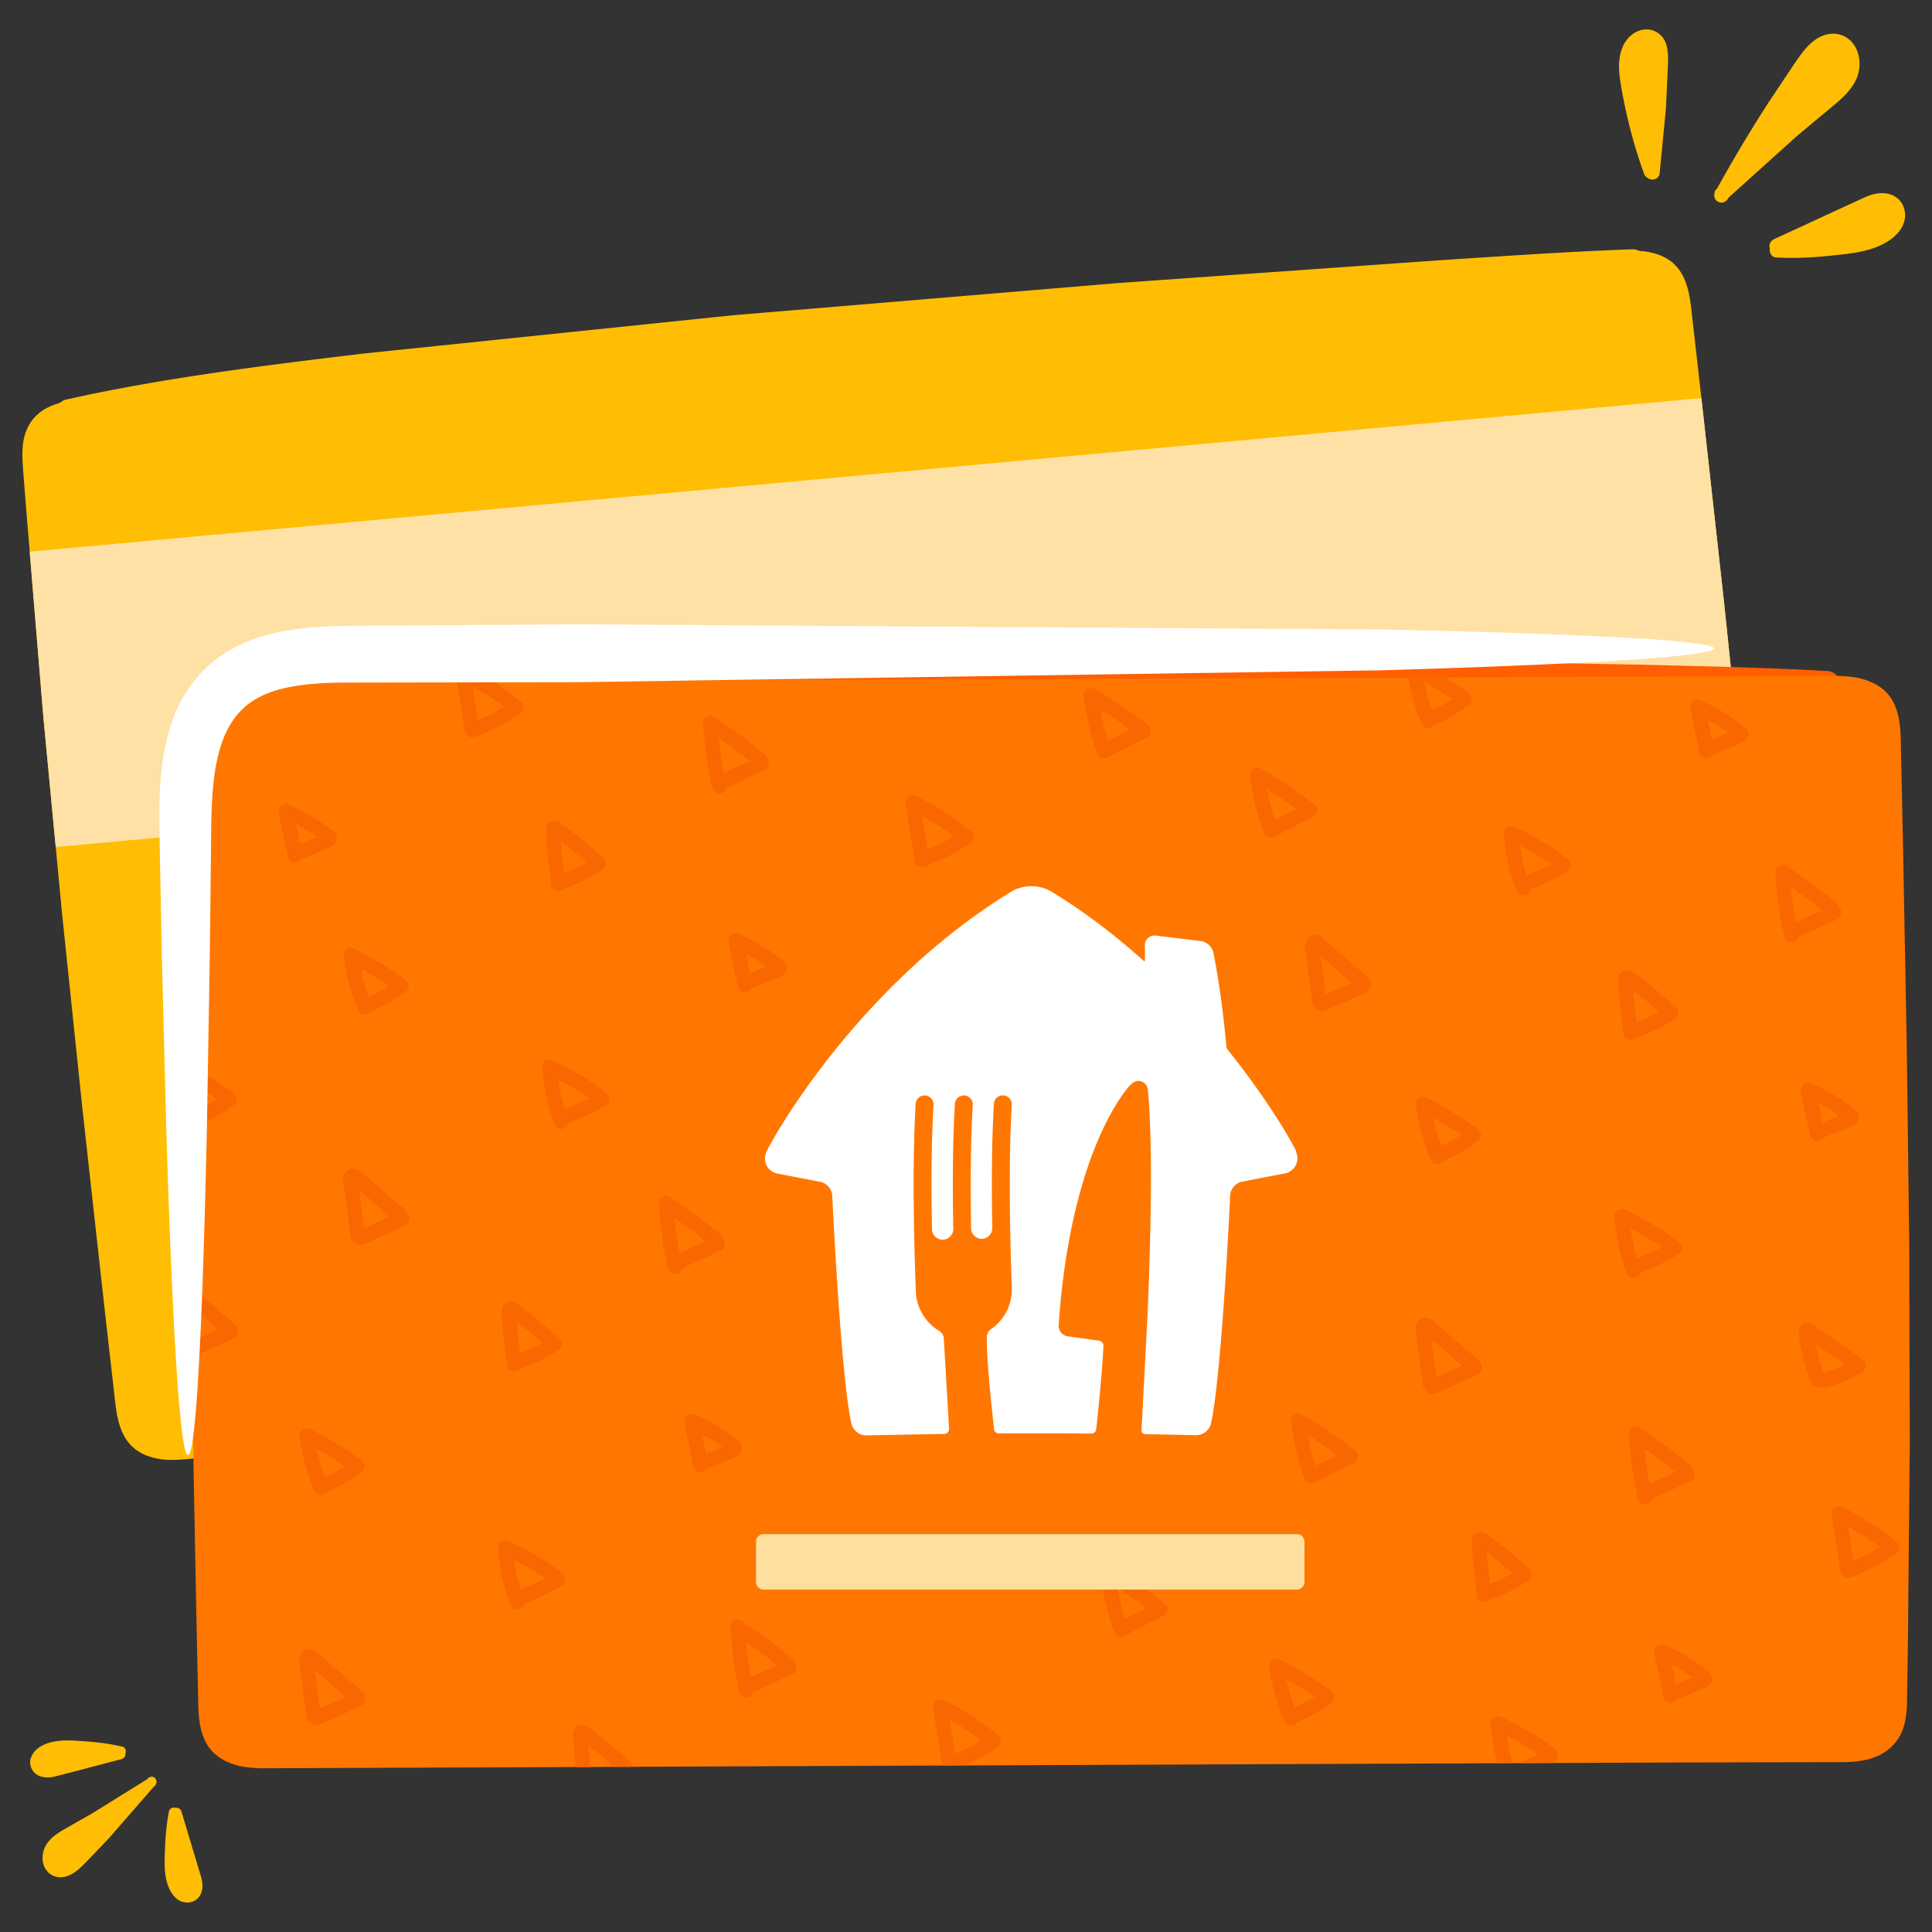 <svg xmlns="http://www.w3.org/2000/svg" xmlns:xlink="http://www.w3.org/1999/xlink" viewBox="0 0 200 200" xmlns:v="https://vecta.io/nano"><rect x="0" y="0" width="200" height="200" fill="#333333" stroke="none"/><defs><clipPath id="A"><path d="M184.65 129.18l-.49-6.4c0-.02 0-.03-.01-.05l-1.64-19.89-1.94-20.38-2.1-20.13-2.23-20.12-1.15-10.15c-.17-1.48-.41-3-1.33-4.22-.83-1.11-2.17-1.65-3.51-1.82-.73-.09-1.46-.07-2.19-.01l-9.37.9-4.4.42-11.92 1.14-17.44 1.67-21.16 2.03-22.88 2.19-22.61 2.16-20.49 1.96-16.51 1.58-10.52 1.01c-2.96.28-6.83.3-8.07 3.6-.58 1.54-.34 3.25-.23 4.85l.38 4.79c0 .02 0 .04.01.07l1.64 19.87 1.94 20.38 2.1 20.13 2.23 20.12 1.15 10.15c.17 1.48.41 3 1.33 4.22.83 1.11 2.17 1.65 3.51 1.82.73.09 1.46.07 2.19.01l32.05-3.07 26.23-2.52 24.13-2.32 25.76-2.47 31.12-2.98 4.45-.43 9.29-.87 5.65-.53c1.56-.15 3.17-.25 4.57-1.05.87-.49 1.56-1.18 1.99-2.08.53-1.11.55-2.37.49-3.57z" fill="none" stroke-width="0"/></clipPath><clipPath id="B"><path d="M197.41 176.28l.1-6.55v-.05l.19-20.35-.06-20.88-.26-20.63-.39-20.64-.22-10.41c-.03-1.52-.14-3.08-.96-4.41-.74-1.2-2.05-1.87-3.39-2.17-.73-.16-1.47-.2-2.22-.22l-9.6.04-4.51.02-12.21.05-17.87.07-21.67.08-23.44.09-23.16.09-20.99.08-16.91.06-10.78.04c-3.04.01-6.96-.33-8.53 2.9-.74 1.51-.65 3.27-.68 4.9l-.07 4.9v.07l-.19 20.33.06 20.88.26 20.63.39 20.64.22 10.41c.03 1.52.14 3.08.96 4.41.74 1.2 2.05 1.87 3.39 2.17.73.16 1.47.2 2.22.22l32.83-.13 26.87-.11 24.72-.1 26.39-.11 31.88-.13 4.56-.02 9.51-.02 5.78-.01c1.6 0 3.24.04 4.74-.64.93-.42 1.69-1.05 2.22-1.93.65-1.07.78-2.36.83-3.58z" fill="none" stroke-width="0"/></clipPath><path id="C" d="M115.02 77.48c-.7-1.84-1.05-3.78-1.38-5.71l-1.13.87c1.85 1.05 3.64 2.23 5.31 3.56l.16-1.2-4.09 2.09c-.37.19-.48.71-.27 1.05.22.37.68.46 1.05.27l4.09-2.09c.4-.21.53-.9.16-1.2-1.78-1.4-3.65-2.68-5.62-3.8-.62-.35-1.24.23-1.13.87.34 1.93.69 3.87 1.38 5.71.15.39.52.65.94.54.37-.1.68-.55.54-.94h0z"/><path id="D" d="M96.16 88.74l-.89-5.67-1.15.66c1.9.94 3.71 2.09 5.36 3.43l.16-1.2c-1.25.86-2.6 1.6-4.01 2.16-.38.15-.65.51-.54.94.1.37.56.69.94.54 1.54-.61 3.01-1.37 4.38-2.31.37-.25.57-.87.16-1.2a29.73 29.73 0 0 0-5.67-3.67c-.46-.23-1.22.04-1.15.66l.94 6.08c.08.41.56.64.94.54.42-.12.62-.54.54-.94h0z"/><path id="E" d="M77.86 101.73l-.95-4.54-.94.94c-.06-.02-.05-.02.04.02a1.01 1.01 0 0 1 .15.07l.29.13.58.28 1.13.63 1.08.71.26.19c.02.02.24.18.17.13l.25.2c.04.03.08.07.13.1.06.06.06.05-.02-.03l-.1-.39v.05l.1-.39c.18-.16.22-.21.12-.15a.3.3 0 0 0-.08.04l-.2.09-.4.18-.8.35c.07-.03-.05.02-.06.02l-.24.1-.36.15-.85.33c-.37.14-.67.52-.54.94.12.37.54.69.94.54l2.51-1.03c.41-.18.97-.34 1.23-.73.23-.34.15-.78-.11-1.07-.12-.14-.28-.25-.42-.36-1.35-1.06-2.82-1.91-4.4-2.58-.24-.1-.57.02-.75.2-.21.21-.24.47-.2.75l.95 4.54c.1.39.56.66.94.54s.64-.53.54-.94h0z"/><path id="F" d="M75.17 81.19c-.47-2.09-.76-4.2-.88-6.34l-1.15.66 2.72 1.91 1.21.94.67.54c.13.11.32.22.35.36l.35-.87-4.38 2.03c-.38.16-.46.72-.27 1.05.23.39.67.44 1.05.27l4.38-2.03c.31-.16.42-.55.35-.87-.14-.61-.66-.98-1.12-1.35l-1.51-1.18-3.01-2.13c-.47-.31-1.18.09-1.15.66a41.25 41.25 0 0 0 .93 6.74c.09.4.56.64.94.54.42-.11.63-.54.54-.94h0z"/><path id="G" d="M58.53 91.29l-.33-2.69-.11-1.34-.04-.67a5.09 5.09 0 0 0-.02-.39v-.17c0-.14-.01-.08-.05.16l-.27.27.05-.03-.39.1c-.19-.07-.21-.06-.07.02l.13.09.3.22.51.38 1.06.83 2.13 1.85.16-1.2c-1.14.78-2.38 1.4-3.7 1.81-.39.12-.65.53-.54.94.11.39.55.66.94.54 1.44-.46 2.82-1.11 4.07-1.97.39-.27.54-.85.16-1.2l-2.42-2.09-1.34-1.03c-.45-.34-.99-.87-1.6-.7-.73.2-.67.98-.63 1.56l.12 1.68.42 3.43c.06.41.58.64.94.54.44-.12.6-.53.54-.94h0z"/><path id="H" d="M37.8 127.96l-.4-3.05-.2-1.49-.1-.75-.05-.36c0-.05-.01-.1-.01-.15-.15.21-.17.26-.05.16l-.34.2c-.39-.17-.48-.17-.28-.02l.14.12.29.25.62.54 1.19 1.03 1.19 1.03.57.49c.15.13.49.37.56.47l-.1-.39v.08c.05-.13.08-.26.12-.39l.1-.11-.17.08c-.08.03-.15.07-.23.1l-.51.23-1.09.49-2.12.94c-.38.17-.47.72-.27 1.05.23.39.67.44 1.05.27l3.67-1.64c.31-.14.68-.26.87-.57.23-.38.15-.83-.14-1.15-.44-.48-1-.88-1.49-1.3l-3.05-2.64c-.26-.22-.5-.45-.85-.5-.41-.05-.81.16-1.03.51-.34.56-.08 1.38 0 1.98l.59 4.48c.05.41.31.77.77.77.37 0 .82-.35.77-.77h0z"/><path id="I" d="M11.96 77.89l-.33-2.69-.11-1.34-.04-.67c0-.13-.01-.26-.02-.39v-.17c0-.14-.01-.08-.05.16l-.27.27.05-.03-.39.1c-.19-.07-.21-.06-.07.02l.13.09.3.22.51.38 1.06.83 2.13 1.85.16-1.2c-1.14.78-2.38 1.4-3.7 1.81-.39.12-.65.53-.54.94.11.39.55.66.94.54 1.44-.46 2.82-1.11 4.07-1.97.39-.27.54-.85.16-1.2l-2.42-2.09-1.34-1.03c-.45-.34-.99-.87-1.6-.7-.73.2-.67.98-.63 1.56l.12 1.68.42 3.43c.06.41.58.64.94.54.44-.12.6-.53.54-.94h0z"/><path id="J" d="M192.63 44.77c-.3-.8-.55-1.62-.76-2.45l-.27-1.2-.11-.61-.03-.2-.01-.07c0 .05 0 .04 0-.05 0 .08-.04.15-.11.21l-.93.12 2.71 1.83 2.44 1.78.16-1.2c-1.13.7-2.31 1.18-3.62 1.45-.41.08-.64.56-.54.94.12.42.54.62.94.54 1.41-.29 2.76-.84 3.98-1.6.39-.25.54-.87.16-1.2-.83-.73-1.75-1.35-2.66-1.96l-2.8-1.89c-.26-.18-.72-.12-.93.12-.43.49-.35 1.01-.25 1.61l.28 1.41c.22.97.51 1.92.85 2.85.14.39.52.65.94.54.37-.1.68-.55.54-.94h0z"/><path id="K" d="M80.7 195.32l-.95-4.54-.94.94c-.06-.02-.05-.02.04.02.05.02.1.04.15.07l.29.13.58.28 1.13.63 1.08.71.26.19c.02.02.24.18.17.13l.25.2c.04.03.08.07.13.1.06.06.06.05-.02-.03l-.1-.39v.05l.1-.39c.18-.16.22-.21.12-.15a.3.3 0 0 0-.08.04l-.2.09-.4.18-.8.35c.07-.03-.05.02-.06.02l-.24.1-.36.15-.85.33c-.37.14-.67.52-.54.94.12.37.54.69.94.54l2.51-1.03c.41-.18.97-.34 1.23-.73.23-.34.15-.78-.11-1.07-.12-.14-.28-.25-.42-.36-1.35-1.06-2.82-1.91-4.4-2.58-.24-.1-.57.02-.75.2-.21.21-.24.47-.2.75l.95 4.54c.1.39.56.66.94.54s.64-.53.54-.94h0z"/></defs><g fill="#ffbe04"><path d="M178.95 20.45l7.09-6.39 3.71-3.09c1.04-.86 2.12-1.84 2.56-3.16.37-1.14.21-2.53-.61-3.45-.9-1.01-2.27-1.11-3.42-.47-1.14.63-1.89 1.79-2.61 2.83l-2.62 3.93c-1.87 2.9-3.64 5.87-5.31 8.88-.03.02-.05.05-.08.07-.11.1-.16.24-.17.39-.13.35.08.78.41.92.4.18.8-.02 1-.38.02-.03.03-.06.05-.09zm18.25 2.14c.12-.98-.34-1.94-1.25-2.36-.88-.41-1.88-.23-2.74.12l-2.87 1.32-6.67 3.08c-.37.17-.6.56-.45.97 0 .03-.01.04-.01.06-.06.37.21.85.62.87 2.02.12 4.03 0 6.03-.22 1.98-.21 4.09-.42 5.77-1.58.77-.53 1.44-1.31 1.56-2.26zm-24.74-11.42l.16-3.47c.03-.97.15-2.01-.09-2.96-.25-1.01-1.12-1.74-2.19-1.69-1.03.05-1.9.79-2.32 1.71-.44.97-.48 2.03-.36 3.08.12 1.04.33 2.08.54 3.11.5 2.39 1.16 4.73 1.99 7.03.08.23.23.37.41.45.08.07.18.12.29.14.37.09.86-.15.91-.56l.66-6.83zM15.21 184.2l-5.53 3.44-2.86 1.63c-.8.45-1.65.98-2.1 1.82-.39.72-.45 1.68 0 2.39.49.79 1.39 1.02 2.24.73.84-.28 1.49-.98 2.09-1.59l2.23-2.33 4.64-5.33c.02-.01.04-.03.06-.04a.36.36 0 0 0 .16-.24c.13-.22.04-.53-.16-.67-.25-.17-.54-.08-.72.14-.01.02-.03.04-.04.05zM3.2 181.93c-.2.65 0 1.34.56 1.74.54.38 1.23.38 1.86.25l2.09-.54 4.85-1.27c.27-.07.47-.31.42-.6 0-.01.01-.02.02-.03.09-.24-.04-.59-.31-.66-1.34-.32-2.71-.48-4.08-.57-1.35-.1-2.8-.21-4.07.37-.58.26-1.12.71-1.32 1.33zm15.75 14.96c.65.18 1.34-.04 1.72-.62.36-.55.34-1.25.18-1.86l-.62-2.06-1.44-4.8c-.08-.27-.32-.46-.61-.4-.01 0-.02-.01-.03-.01-.24-.08-.59.06-.65.34-.27 1.35-.38 2.72-.43 4.1-.05 1.36-.11 2.8.51 4.05.28.57.75 1.1 1.38 1.27zM7.6 44c8.66-2 17.57-3.12 26.26-4.21 12.4-1.55 24.83-2.82 37.27-3.99l40.26-3.44 34.77-2.51 21.5-1.27 1.3-.05c1.75-.06 1.76-2.79 0-2.72-6.44.22-12.88.68-19.32 1.09l-33.77 2.39-40.06 3.35-38.19 3.96c-9.49 1.14-19.04 2.31-28.41 4.25l-2.35.51c-1.71.4-.98 3.02.72 2.63h0z"/><path d="M184.65 129.18l-.49-6.4c0-.02 0-.03-.01-.05l-1.64-19.89-1.94-20.38-2.1-20.13-2.23-20.12-1.15-10.15c-.17-1.48-.41-3-1.33-4.22-.83-1.11-2.17-1.65-3.51-1.82-.73-.09-1.46-.07-2.19-.01l-9.37.9-4.4.42-11.92 1.14-17.44 1.67-21.16 2.03-22.88 2.19-22.61 2.16-20.49 1.96-16.51 1.58-10.52 1.01c-2.96.28-6.83.3-8.07 3.6-.58 1.54-.34 3.25-.23 4.85l.38 4.79c0 .02 0 .04.01.07l1.64 19.87 1.94 20.38 2.1 20.13 2.23 20.12 1.15 10.15c.17 1.48.41 3 1.33 4.22.83 1.11 2.17 1.65 3.51 1.82.73.09 1.46.07 2.19.01l32.05-3.07 26.23-2.52 24.13-2.32 25.76-2.47 31.12-2.98 4.45-.43 9.29-.87 5.65-.53c1.56-.15 3.17-.25 4.57-1.05.87-.49 1.56-1.18 1.99-2.08.53-1.11.55-2.37.49-3.57z"/></g><g clip-path="url(#A)"><path d="M-.067 57.398l185.23-17.02 2.808 30.561L2.741 87.96z" fill="#ffe1a6"/></g><path d="M25.68 73.21c.07-.01.41-.05.02 0l.29-.04.6-.08 1.36-.16 2.82-.29 6.43-.51c5.13-.34 10.26-.57 15.39-.76 12.61-.45 25.22-.61 37.83-.67l40.52.15 35.14.59 21.76.67 1.32.07c1.75.1 1.75-2.62 0-2.72-6.51-.37-13.04-.49-19.56-.66l-34.13-.62-40.31-.22-38.74.56c-9.6.29-19.24.62-28.79 1.72l-2.68.34c-.73.1-1.13 1.03-.95 1.68.22.79.94 1.05 1.68.95h0z" fill="#ff5f00"/><path d="M197.41 176.28l.1-6.55v-.05l.19-20.35-.06-20.88-.26-20.63-.39-20.64-.22-10.41c-.03-1.52-.14-3.08-.96-4.41-.74-1.2-2.05-1.87-3.39-2.17-.73-.16-1.47-.2-2.22-.22l-9.6.04-4.51.02-12.21.05-17.87.07-21.67.08-23.44.09-23.16.09-20.99.08-16.91.06-10.78.04c-3.04.01-6.96-.33-8.53 2.9-.74 1.51-.65 3.27-.68 4.9l-.07 4.9v.07l-.19 20.33.06 20.88.26 20.63.39 20.64.22 10.41c.03 1.52.14 3.08.96 4.41.74 1.2 2.05 1.87 3.39 2.17.73.16 1.47.2 2.22.22l32.83-.13 26.87-.11 24.72-.1 26.39-.11 31.88-.13 4.56-.02 9.51-.02 5.78-.01c1.6 0 3.24.04 4.74-.64.93-.42 1.69-1.05 2.22-1.93.65-1.07.78-2.36.83-3.58z" fill="#f70"/><path d="M134.2 119.22h0c-.17-.45-2.58-4.9-7.04-10.46h0c-.11-.13-.19-.3-.21-.47h0c-.52-5.8-1.34-9.65-1.34-9.65-.13-.66-.7-1.15-1.36-1.23h0l-4.63-.56h0-.12a.98.98 0 0 0-.98.98v1.61s-.03.06-.06.06c-.01 0-.03 0-.04-.01h0c-2.78-2.5-5.9-4.93-9.36-7.06h0c-.66-.44-1.44-.69-2.29-.69h0 0c-.85 0-1.63.25-2.29.69h0c-16 9.88-24.8 25.93-25.14 26.82h0a1.54 1.54 0 0 0-.15.68c0 .74.51 1.36 1.2 1.54l4.61.89c.62.17 1.08.7 1.15 1.35.04.81.91 18.99 2 23.7h0c.18.68.8 1.18 1.53 1.18h.03l7.81-.15h0 .02.2 0c.28 0 .51-.23.51-.52v-.01l-.53-9.04a3.03 3.03 0 0 0-.02-.31h0c-.02-.33-.2-.62-.47-.78-1.38-.83-2.33-2.31-2.42-4.01-.24-6.37-.36-13.74-.02-19.5h0c.03-.48.42-.86.91-.87.51 0 .93.4.94.91v.07h0c-.23 3.84-.25 8.38-.16 12.87h0c.01.61.51 1.09 1.12 1.08s1.09-.51 1.08-1.12h0c-.08-4.51-.06-9.08.17-12.94.03-.48.42-.86.91-.87.51 0 .93.4.94.91v.07c-.23 3.82-.25 8.34-.17 12.79h0c.01.6.51 1.08 1.11 1.07s1.08-.51 1.08-1.11h0c-.08-4.49-.06-9.04.17-12.87.03-.48.42-.86.91-.87.51 0 .93.4.94.91v.07c-.33 5.6-.22 12.69 0 18.92v.06.09.06a4.96 4.96 0 0 1-2.16 4.1c-.23.16-.39.42-.41.72 0 0-.11.96.31 5.58l.42 4.05h0c.03.24.23.43.48.43h0 .44 0 0 2.75.18.18 3.45l2.61.02h0c.25 0 .45-.19.49-.43h0c.61-5.55.75-8.66.75-8.66 0-.28-.21-.49-.5-.53l-3.18-.44h0c-.5-.09-.8-.4-.91-.78-.07-.23-.04-.49-.04-.49 1.29-18.49 7.38-24.72 7.38-24.72.18-.18.3-.26.3-.26a.95.95 0 0 1 .57-.19c.41 0 .77.26.91.62 0 0 .05.13.08.44.53 5.81.27 15.7-.06 23.42l-.61 11.69h0c0 .22.17.39.38.39h0l5.24.11h.03a1.57 1.57 0 0 0 1.53-1.18h0c1.09-4.71 1.97-22.89 2-23.7.07-.65.54-1.18 1.15-1.35l4.61-.89a1.59 1.59 0 0 0 1.2-1.54 1.57 1.57 0 0 0-.15-.68z" fill="#fff"/><g clip-path="url(#B)" fill="#f96700"><path d="M58.85 115.91c-.66-1.75-1.08-3.58-1.2-5.45l-1.15.66c1.84.92 3.71 1.85 5.29 3.19l.16-1.2c-1.23.74-2.52 1.36-3.88 1.83-.39.14-.65.52-.54.94.1.38.55.67.94.54a22.77 22.77 0 0 0 4.24-1.99c.39-.24.54-.88.16-1.2-1.68-1.43-3.63-2.45-5.6-3.43-.48-.24-1.19.04-1.15.66.13 2 .54 3.98 1.26 5.85.15.39.52.65.94.54.37-.1.68-.55.54-.94h0zm34.22-46.94c-.3-.8-.55-1.62-.76-2.45l-.27-1.2-.11-.61-.03-.2-.01-.07c0 .05 0 .04 0-.05 0 .08-.04.15-.11.21l-.93.12 2.71 1.83L96 68.33l.16-1.2c-1.13.7-2.31 1.18-3.62 1.45-.41.08-.64.56-.54.94.12.42.54.62.94.54 1.41-.29 2.76-.84 3.98-1.6.39-.25.54-.87.16-1.2-.83-.73-1.75-1.35-2.66-1.96l-2.8-1.89c-.26-.18-.72-.12-.93.12-.43.49-.35 1.01-.25 1.61l.28 1.41c.22.97.51 1.92.85 2.85.14.39.52.65.94.54.37-.1.68-.55.54-.94h0z"/><use xlink:href="#C"/><path d="M132.25 85.7c-.7-1.84-1.05-3.78-1.38-5.71l-1.13.87c1.85 1.05 3.64 2.23 5.31 3.56l.16-1.2-4.09 2.09c-.37.19-.48.71-.27 1.05.22.37.68.46 1.05.27l4.09-2.09c.4-.21.53-.9.16-1.2-1.78-1.4-3.65-2.68-5.62-3.8-.62-.35-1.24.23-1.13.87.34 1.93.69 3.87 1.38 5.71.15.39.52.65.94.54.37-.1.68-.55.54-.94h0z"/><use xlink:href="#D"/><use xlink:href="#E"/><use xlink:href="#F"/><path d="M38.53 104.07c-.72-1.73-1.21-3.55-1.46-5.41l-1.13.87c1.83.91 3.58 1.97 5.23 3.17l-.16-1.2c-.98.76-2.12 1.4-3.27 1.84-.39.15-.65.51-.54.94.1.37.55.69.94.54 1.43-.55 2.73-1.3 3.94-2.23.43-.33.19-.95-.16-1.2-1.65-1.2-3.4-2.26-5.23-3.17-.28-.14-.6-.14-.85.06s-.32.48-.27.81a22.56 22.56 0 0 0 1.46 5.41c.16.38.51.65.94.54.36-.1.69-.56.54-.94h0zm-17.78 11.72c-.72-1.73-1.21-3.55-1.46-5.41l-1.13.87c1.83.91 3.58 1.97 5.23 3.17l-.16-1.2c-.98.76-2.12 1.4-3.27 1.84-.39.15-.65.51-.54.94.1.37.55.69.94.54 1.43-.55 2.73-1.3 3.94-2.23.43-.33.19-.95-.16-1.2-1.65-1.2-3.4-2.26-5.23-3.17-.28-.14-.6-.14-.85.06s-.32.48-.27.81a22.56 22.56 0 0 0 1.46 5.41c.16.38.51.65.94.54.36-.1.69-.56.54-.94h0z"/><use xlink:href="#G"/><use xlink:href="#H"/><path d="M20.02 139.66l-.4-3.05-.2-1.49-.1-.75-.05-.36c0-.05-.01-.1-.01-.15-.15.21-.17.26-.05.16l-.34.2c-.39-.17-.48-.17-.28-.02l.14.12.29.25.62.54 1.19 1.03 1.19 1.03.57.49c.15.13.49.37.56.47l-.1-.39v.08c.05-.13.08-.26.12-.39l.1-.11-.17.08c-.08.03-.15.07-.23.1l-.51.23-1.09.49-2.12.94c-.38.17-.47.72-.27 1.05.23.39.67.44 1.05.27l3.67-1.64c.31-.14.68-.26.87-.57.23-.38.15-.83-.14-1.15-.44-.48-1-.88-1.49-1.3l-3.05-2.64c-.26-.22-.5-.45-.85-.5-.41-.05-.81.16-1.03.51-.34.56-.08 1.38 0 1.98l.59 4.48c.05.41.31.77.77.77.37 0 .82-.35.77-.77h0zm-7.73-37.15c-.66-1.75-1.08-3.58-1.2-5.45l-1.15.66c1.84.92 3.71 1.85 5.29 3.19l.16-1.2c-1.23.74-2.52 1.36-3.88 1.83-.39.14-.65.52-.54.94.1.38.55.67.94.54a22.77 22.77 0 0 0 4.24-1.99c.39-.24.54-.88.16-1.2-1.68-1.43-3.63-2.45-5.6-3.43-.48-.24-1.19.04-1.15.66.13 2 .54 3.98 1.26 5.85.15.39.52.65.94.54.37-.1.68-.55.54-.94h0zm34.22-46.94c-.3-.8-.55-1.62-.76-2.45l-.27-1.2-.11-.61-.03-.2-.01-.07c0 .05 0 .04 0-.05 0 .08-.04.15-.11.21l-.93.12L47 53.15l2.44 1.78.16-1.2c-1.13.7-2.31 1.18-3.62 1.45-.41.08-.64.56-.54.94.12.42.54.62.94.54 1.41-.29 2.76-.84 3.98-1.6.39-.25.54-.87.16-1.2-.83-.73-1.75-1.35-2.66-1.96l-2.8-1.89c-.26-.18-.72-.12-.93.12-.43.49-.35 1.01-.25 1.61l.28 1.41c.22.97.51 1.92.85 2.85.14.39.52.65.94.54.37-.1.68-.55.54-.94h0zm21.94 8.51c-.7-1.84-1.05-3.78-1.38-5.71l-1.13.87c1.85 1.05 3.64 2.23 5.31 3.56l.16-1.2-4.09 2.09c-.37.19-.48.71-.27 1.05.22.37.68.46 1.05.27l4.09-2.09c.4-.21.53-.9.16-1.2-1.78-1.4-3.65-2.68-5.62-3.8-.62-.35-1.24.23-1.13.87.34 1.93.69 3.87 1.38 5.71.15.39.52.65.94.54.37-.1.68-.55.54-.94h0zM49.59 75.34l-.89-5.67-1.15.66c1.9.94 3.71 2.09 5.36 3.43l.16-1.2c-1.25.86-2.6 1.6-4.01 2.16-.38.15-.65.51-.54.94.1.37.56.69.94.54 1.54-.61 3.01-1.37 4.38-2.31.37-.25.57-.87.16-1.2a29.73 29.73 0 0 0-5.67-3.67c-.46-.23-1.22.04-1.15.66l.94 6.08c.08.41.56.64.94.54.42-.12.62-.54.54-.94h0zM31.3 88.33l-.95-4.54-.94.94c-.06-.02-.05-.02.04.02a1.01 1.01 0 0 1 .15.07l.29.13.58.28 1.13.63 1.08.71.26.19c.02.02.24.18.17.13l.25.2c.04.03.08.07.13.1.06.06.06.05-.02-.03l-.1-.39v.05l.1-.39c.18-.16.22-.21.12-.15a.3.3 0 0 0-.08.04l-.2.09-.4.18-.8.35c.07-.03-.05.02-.06.02l-.24.1-.36.15-.85.33c-.37.14-.67.52-.54.94.12.37.54.69.94.54l2.51-1.03c.41-.18.97-.34 1.23-.73.23-.34.15-.78-.11-1.07-.12-.14-.28-.25-.42-.36-1.35-1.06-2.82-1.91-4.4-2.58-.24-.1-.57.02-.75.2-.21.21-.24.47-.2.75l.95 4.54c.1.39.56.66.94.54s.64-.53.54-.94h0zm-2.7-20.54c-.47-2.09-.76-4.2-.88-6.34l-1.15.66 2.72 1.91 1.21.94.67.54c.13.11.32.22.35.36l.35-.87-4.38 2.03c-.38.16-.46.72-.27 1.05.23.39.67.44 1.05.27l4.38-2.03c.31-.16.42-.55.35-.87-.14-.61-.66-.98-1.12-1.35l-1.51-1.18-3.01-2.13c-.47-.31-1.18.09-1.15.66a41.25 41.25 0 0 0 .93 6.74c.09.4.56.64.94.54.42-.11.63-.54.54-.94h0z"/><use xlink:href="#I"/><path d="m158.41,91.72c-.66-1.75-1.08-3.58-1.2-5.45l-1.15.66c1.84.92,3.71,1.85,5.29,3.19l.16-1.2c-1.23.74-2.52,1.36-3.88,1.83-.39.14-.65.52-.54.94.1.38.55.67.94.54,1.48-.52,2.9-1.18,4.24-1.99.39-.24.54-.88.16-1.2-1.68-1.43-3.63-2.45-5.6-3.43-.48-.24-1.19.04-1.15.66.13,2,.54,3.98,1.26,5.85.15.39.52.65.94.54.37-.1.68-.55.54-.94h0Z"/><use xlink:href="#J"/><path d="M195.72 64.54l-.89-5.67-1.15.66c1.9.94 3.71 2.09 5.36 3.43l.16-1.2c-1.25.86-2.6 1.6-4.01 2.16-.38.15-.65.51-.54.94.1.37.56.69.94.54 1.54-.61 3.01-1.37 4.38-2.31.37-.25.57-.87.16-1.2a29.73 29.73 0 0 0-5.67-3.67c-.46-.23-1.22.04-1.15.66l.94 6.08c.08.41.56.64.94.54.42-.12.62-.54.54-.94h0zm-18.3 13l-.95-4.54-.94.94c-.06-.02-.05-.02.04.02a1.01 1.01 0 0 1 .15.07l.29.13.58.28 1.13.63 1.08.71.26.19c.02.02.24.18.17.13l.25.2c.04.03.08.07.13.1.06.06.06.05-.02-.03l-.1-.39v.05l.1-.39c.18-.16.22-.21.12-.15a.3.3 0 0 0-.08.04l-.2.09-.4.18-.8.35c.07-.03-.05.02-.06.02l-.24.1-.36.15-.85.33c-.37.14-.67.52-.54.94.12.37.54.69.94.54l2.51-1.03c.41-.18.97-.34 1.23-.73.23-.34.15-.78-.11-1.07-.12-.14-.28-.25-.42-.36-1.35-1.06-2.82-1.91-4.4-2.58-.24-.1-.57.02-.75.2-.21.21-.24.47-.2.75l.95 4.54c.1.39.56.66.94.54s.64-.53.54-.94h0zm-2.69-20.55c-.47-2.09-.76-4.2-.88-6.34l-1.15.66 2.72 1.91 1.21.94.67.54c.13.11.32.22.35.36l.35-.87-4.38 2.03c-.38.16-.46.72-.27 1.05.23.39.67.44 1.05.27l4.38-2.03c.31-.16.42-.55.35-.87-.14-.61-.66-.98-1.12-1.35l-1.51-1.18-3.01-2.13c-.47-.31-1.18.09-1.15.66a41.25 41.25 0 0 0 .93 6.74c.09.4.56.64.94.54.42-.11.63-.54.54-.94h0zm-26.12 17.4c-.72-1.73-1.21-3.55-1.46-5.41l-1.13.87c1.83.91 3.58 1.97 5.23 3.17l-.16-1.2c-.98.76-2.12 1.4-3.27 1.84-.39.15-.65.51-.54.94.1.37.55.69.94.54 1.43-.55 2.73-1.3 3.94-2.23.43-.33.19-.95-.16-1.2-1.65-1.2-3.4-2.26-5.23-3.17-.28-.14-.6-.14-.85.06s-.32.48-.27.81a22.56 22.56 0 0 0 1.46 5.41c.16.38.51.65.94.54.36-.1.69-.56.54-.94h0zm9.48-7.29l-.33-2.69-.11-1.34-.04-.67a5.09 5.09 0 0 0-.02-.39v-.17c0-.14-.01-.08-.05.16l-.27.27.05-.03-.39.1c-.19-.07-.21-.06-.07.02l.13.09.3.22.51.38 1.06.83 2.13 1.85.16-1.2c-1.14.78-2.38 1.4-3.7 1.81-.39.12-.65.53-.54.94.11.39.55.66.94.54 1.44-.46 2.82-1.11 4.07-1.97.39-.27.54-.85.16-1.2l-2.42-2.09-1.34-1.03c-.45-.34-.99-.87-1.6-.7-.73.2-.67.98-.63 1.56l.12 1.68.42 3.43c.06.41.58.64.94.54.44-.12.6-.53.54-.94h0zm-20.73 36.67l-.4-3.05-.2-1.49-.1-.75-.05-.36c0-.05-.01-.1-.01-.15-.15.21-.17.26-.05.16l-.34.2c-.39-.17-.48-.17-.28-.02l.14.12.29.25.62.54 1.19 1.03 1.19 1.03.57.49c.15.13.49.37.56.47l-.1-.39v.08c.05-.13.08-.26.12-.39l.1-.11-.17.08c-.08.03-.15.07-.23.1l-.51.23-1.09.49-2.12.94c-.38.17-.47.72-.27 1.05.23.39.67.44 1.05.27l3.67-1.64c.31-.14.68-.26.87-.57.23-.38.15-.83-.14-1.15-.44-.48-1-.88-1.49-1.3l-3.05-2.64c-.26-.22-.5-.45-.85-.5-.41-.05-.81.16-1.03.51-.34.56-.08 1.38 0 1.98l.59 4.48c.05.41.31.77.77.77.37 0 .82-.35.77-.77h0zm32.5 27.58c-.66-1.75-1.08-3.58-1.2-5.45l-1.15.66c1.84.92 3.71 1.85 5.29 3.19l.16-1.2c-1.23.74-2.52 1.36-3.88 1.83-.39.14-.65.52-.54.94.1.38.55.67.94.54a22.77 22.77 0 0 0 4.24-1.99c.39-.24.54-.88.16-1.2-1.68-1.43-3.63-2.45-5.6-3.43-.48-.24-1.19.04-1.15.66.13 2 .54 3.98 1.26 5.85.15.39.52.65.94.54.37-.1.68-.55.54-.94h0zm19.01-14.18l-.95-4.54-.94.94c-.06-.02-.05-.02.04.02a1.01 1.01 0 0 1 .15.07l.29.13.58.28 1.13.63 1.08.71.26.19c.02.02.24.18.17.13l.25.2c.04.03.08.07.13.1.06.06.06.05-.02-.03l-.1-.39v.05l.1-.39c.18-.16.22-.21.12-.15a.3.3 0 0 0-.08.04l-.2.09-.4.18-.8.35c.07-.03-.05.02-.06.02l-.24.1-.36.15-.85.33c-.37.14-.67.52-.54.94.12.37.54.69.94.54l2.51-1.03c.41-.18.97-.34 1.23-.73.23-.34.15-.78-.11-1.07-.12-.14-.28-.25-.42-.36-1.35-1.06-2.82-1.91-4.4-2.58-.24-.1-.57.02-.75.2-.21.21-.24.47-.2.75l.95 4.54c.1.39.56.66.94.54s.64-.53.54-.94h0zm-2.69-20.54c-.47-2.09-.76-4.2-.88-6.34l-1.15.66 2.72 1.91 1.21.94.67.54c.13.11.32.22.35.36l.35-.87-4.38 2.03c-.38.16-.46.72-.27 1.05.23.39.67.44 1.05.27l4.38-2.03c.31-.16.42-.55.35-.87-.14-.61-.66-.98-1.12-1.35l-1.51-1.18-3.01-2.13c-.47-.31-1.18.09-1.15.66a41.25 41.25 0 0 0 .93 6.74c.09.4.56.64.94.54.42-.11.63-.54.54-.94h0zm-36.63 22.88c-.72-1.73-1.21-3.55-1.46-5.41l-1.13.87c1.83.91 3.58 1.97 5.23 3.17l-.16-1.2c-.98.76-2.12 1.4-3.27 1.84-.39.15-.65.51-.54.94.1.37.55.69.94.54 1.43-.55 2.73-1.3 3.94-2.23.43-.33.19-.95-.16-1.2-1.65-1.2-3.4-2.26-5.23-3.17-.28-.14-.6-.14-.85.06s-.32.48-.27.81a22.56 22.56 0 0 0 1.46 5.41c.16.38.51.65.94.54.36-.1.69-.56.54-.94h0zm19.99-12.78l-.33-2.69-.11-1.34-.04-.67a5.09 5.09 0 0 0-.02-.39v-.17c0-.14-.01-.08-.05.16l-.27.27.05-.03-.39.1c-.19-.07-.21-.06-.07.02l.13.09.3.22.51.38 1.06.83 2.13 1.85.16-1.2c-1.14.78-2.38 1.4-3.7 1.81-.39.12-.65.53-.54.94.11.39.55.66.94.54 1.44-.46 2.82-1.11 4.07-1.97.39-.27.54-.85.16-1.2l-2.42-2.09-1.34-1.03c-.45-.34-.99-.87-1.6-.7-.73.2-.67.98-.63 1.56l.12 1.68.42 3.43c.06.41.58.64.94.54.44-.12.6-.53.54-.94h0zm-20.73 36.67l-.4-3.05-.2-1.49-.1-.75-.05-.36c0-.05-.01-.1-.01-.15-.15.21-.17.26-.05.16l-.34.2c-.39-.17-.48-.17-.28-.02l.14.12.29.25.62.54 1.19 1.03 1.19 1.03.57.49c.15.13.49.37.56.47l-.1-.39v.08c.05-.13.08-.26.12-.39l.1-.11-.17.08c-.08.03-.15.07-.23.1l-.51.23-1.09.49-2.12.94c-.38.17-.47.72-.27 1.05.23.39.67.44 1.05.27l3.67-1.64c.31-.14.68-.26.87-.57.23-.38.15-.83-.14-1.15-.44-.48-1-.88-1.49-1.3l-3.05-2.64c-.26-.22-.5-.45-.85-.5-.41-.05-.81.16-1.03.51-.34.56-.08 1.38 0 1.98l.59 4.48c.05.41.31.77.77.77.37 0 .82-.35.77-.77h0zm-32.05 25c-.7-1.84-1.05-3.78-1.38-5.71l-1.13.87c1.85 1.05 3.64 2.23 5.31 3.56l.16-1.2-4.09 2.09c-.37.19-.48.71-.27 1.05.22.37.68.46 1.05.27l4.09-2.09c.4-.21.53-.9.16-1.2-1.78-1.4-3.65-2.68-5.62-3.8-.62-.35-1.24.23-1.13.87.34 1.93.69 3.87 1.38 5.71.15.39.52.65.94.54.37-.1.68-.55.54-.94h0zm19.72-15.83c-.7-1.84-1.05-3.78-1.38-5.71l-1.13.87c1.85 1.05 3.64 2.23 5.31 3.56l.16-1.2-4.09 2.09c-.37.19-.48.71-.27 1.05.22.37.68.46 1.05.27l4.09-2.09c.4-.21.53-.9.16-1.2-1.78-1.4-3.65-2.68-5.62-3.8-.62-.35-1.24.23-1.13.87.34 1.93.69 3.87 1.38 5.71.15.39.52.65.94.54.37-.1.68-.55.54-.94h0zm-37.49 29.76l-.89-5.67-1.15.66c1.9.94 3.71 2.09 5.36 3.43l.16-1.2c-1.25.86-2.6 1.6-4.01 2.16-.38.15-.65.51-.54.94.1.37.56.69.94.54 1.54-.61 3.01-1.37 4.38-2.31.37-.25.57-.87.16-1.2a29.73 29.73 0 0 0-5.67-3.67c-.46-.23-1.22.04-1.15.66l.94 6.08c.08.41.56.64.94.54.42-.12.62-.54.54-.94h0z"/><use xlink:href="#K"/><path d="M78 174.78c-.47-2.09-.76-4.2-.88-6.34l-1.15.66 2.72 1.91 1.21.94.67.54c.13.11.32.22.35.36l.35-.87-4.38 2.03c-.38.16-.46.72-.27 1.05.23.39.67.44 1.05.27l4.38-2.03c.31-.16.42-.55.35-.87-.14-.61-.66-.98-1.12-1.35l-1.51-1.18-3.01-2.13c-.47-.31-1.18.09-1.15.66a41.25 41.25 0 0 0 .93 6.74c.09.4.56.64.94.54.42-.11.63-.54.54-.94h0zm-36.63 22.88c-.72-1.73-1.21-3.55-1.46-5.41l-1.13.87c1.83.91 3.58 1.97 5.23 3.17l-.16-1.2c-.98.76-2.12 1.4-3.27 1.84-.39.15-.65.51-.54.94.1.37.55.69.94.54 1.43-.55 2.73-1.3 3.94-2.23.43-.33.19-.95-.16-1.2-1.65-1.2-3.4-2.26-5.23-3.17-.28-.14-.6-.14-.85.06s-.32.48-.27.81a22.56 22.56 0 0 0 1.46 5.41c.16.38.51.65.94.54.36-.1.69-.56.54-.94h0zm19.99-12.78l-.33-2.69-.11-1.34-.04-.67c0-.13-.01-.26-.02-.39v-.17c0-.14-.01-.08-.05.16l-.27.27.05-.03-.39.1c-.19-.07-.21-.06-.07.02l.13.09.3.22.51.38 1.06.83 2.13 1.85.16-1.2c-1.14.78-2.38 1.4-3.7 1.81-.39.12-.65.53-.54.94.11.39.55.66.94.54 1.44-.46 2.82-1.11 4.07-1.97.39-.27.54-.85.16-1.2l-2.42-2.09-1.34-1.03c-.45-.34-.99-.87-1.6-.7-.73.2-.67.98-.63 1.56l.12 1.68.42 3.43c.06.41.58.64.94.54.44-.12.6-.53.54-.94h0zm95.69-1.03c-.66-1.75-1.08-3.58-1.2-5.45l-1.15.66c1.84.92 3.71 1.85 5.29 3.19l.16-1.2c-1.23.74-2.52 1.36-3.88 1.83-.39.14-.65.52-.54.94.1.38.55.67.94.54a22.77 22.77 0 0 0 4.24-1.99c.39-.24.54-.88.16-1.2-1.68-1.43-3.63-2.45-5.6-3.43-.48-.24-1.19.04-1.15.66.13 2 .54 3.98 1.26 5.85.15.39.52.65.94.54.37-.1.68-.55.54-.94h0zm31.86-41.29c-.3-.8-.55-1.62-.76-2.45l-.27-1.2-.11-.61-.03-.2-.01-.07c0 .05 0 .04 0-.05 0 .08-.04.15-.11.21l-.93.12 2.71 1.83 2.44 1.78.16-1.2c-1.13.7-2.31 1.18-3.62 1.45-.41.08-.64.56-.54.94.12.42.54.62.94.54 1.41-.29 2.76-.84 3.98-1.6.39-.25.54-.87.16-1.2-.83-.73-1.75-1.35-2.66-1.96l-2.8-1.89c-.26-.18-.72-.12-.93.12-.43.49-.35 1.01-.25 1.61l.28 1.41c.22.97.51 1.92.85 2.85.14.39.52.65.94.54.37-.1.68-.55.54-.94h0zm3.09 19.77l-.89-5.67-1.15.66c1.9.94 3.71 2.09 5.36 3.43l.16-1.2c-1.25.86-2.6 1.6-4.01 2.16-.38.15-.65.51-.54.94.1.37.56.69.94.54 1.54-.61 3.01-1.37 4.38-2.31.37-.25.57-.87.16-1.2a29.73 29.73 0 0 0-5.67-3.67c-.46-.23-1.22.04-1.15.66l.94 6.08c.08.41.56.64.94.54.42-.12.62-.54.54-.94h0zm-18.3 12.99l-.95-4.54-.94.94c-.06-.02-.05-.02.04.02.05.02.1.04.15.07l.29.13.58.28 1.13.63 1.08.71.26.19c.02.02.24.18.17.13l.25.2c.04.03.08.07.13.1.06.06.06.05-.02-.03l-.1-.39v.05l.1-.39c.18-.16.22-.21.12-.15a.3.3 0 0 0-.08.04l-.2.09-.4.18-.8.35c.07-.03-.05.02-.06.02l-.24.1-.36.15-.85.33c-.37.14-.67.52-.54.94.12.37.54.69.94.54l2.51-1.03c.41-.18.97-.34 1.23-.73.23-.34.15-.78-.11-1.07-.12-.14-.28-.25-.42-.36-1.35-1.06-2.82-1.91-4.4-2.58-.24-.1-.57.02-.75.2-.21.21-.24.47-.2.75l.95 4.54c.1.39.56.66.94.54s.64-.53.54-.94h0zm-2.69-20.54c-.47-2.09-.76-4.2-.88-6.34l-1.15.66 2.72 1.91 1.21.94.67.54c.13.11.32.22.35.36l.35-.87-4.38 2.03c-.38.16-.46.72-.27 1.05.23.39.67.44 1.05.27l4.38-2.03c.31-.16.42-.55.35-.87-.14-.61-.66-.98-1.12-1.35l-1.51-1.18-3.01-2.13c-.47-.31-1.18.09-1.15.66a41.25 41.25 0 0 0 .93 6.74c.09.4.56.64.94.54.42-.11.63-.54.54-.94h0zm-36.64 22.88c-.72-1.73-1.21-3.55-1.46-5.41l-1.13.87c1.83.91 3.58 1.97 5.23 3.17l-.16-1.2c-.98.76-2.12 1.4-3.27 1.84-.39.15-.65.51-.54.94.1.37.55.69.94.54 1.43-.55 2.73-1.3 3.94-2.23.43-.33.19-.95-.16-1.2-1.65-1.2-3.4-2.26-5.23-3.17-.28-.14-.6-.14-.85.06s-.32.48-.27.81a22.56 22.56 0 0 0 1.46 5.41c.16.38.51.65.94.54.36-.1.69-.56.54-.94h0zm20-12.78l-.33-2.69-.11-1.34-.04-.67c0-.13-.01-.26-.02-.39v-.17c0-.14-.01-.08-.05.16l-.27.27.05-.03-.39.1c-.19-.07-.21-.06-.07.02l.13.09.3.22.51.38 1.06.83 2.13 1.85.16-1.2c-1.14.78-2.38 1.4-3.7 1.81-.39.12-.65.53-.54.94.11.39.55.66.94.54 1.44-.46 2.82-1.11 4.07-1.97.39-.27.54-.85.16-1.2l-2.42-2.09-1.34-1.03c-.45-.34-.99-.87-1.6-.7-.73.2-.67.98-.63 1.56l.12 1.68.42 3.43c.06.41.58.64.94.54.44-.12.6-.53.54-.94h0zm-20.73 36.67l-.4-3.05-.2-1.49-.1-.75-.05-.36c0-.05-.01-.1-.01-.15-.15.21-.17.26-.05.16l-.34.2c-.39-.17-.48-.17-.28-.02l.14.12.29.25.62.54 1.19 1.03 1.19 1.03.57.49c.15.13.49.37.56.47l-.1-.39v.08c.05-.13.08-.26.12-.39l.1-.11-.17.08c-.08.03-.15.07-.23.1l-.51.23-1.09.49-2.12.94c-.38.17-.47.72-.27 1.05.23.39.67.44 1.05.27l3.67-1.64c.31-.14.68-.26.87-.57.23-.38.15-.83-.14-1.15-.44-.48-1-.88-1.49-1.3l-3.05-2.64c-.26-.22-.5-.45-.85-.5-.41-.05-.81.16-1.03.51-.34.56-.08 1.38 0 1.98l.59 4.48c.05.41.31.77.77.77.37 0 .82-.35.77-.77h0zm-79.36-35.92c-.66-1.75-1.08-3.58-1.2-5.45l-1.15.66c1.84.92 3.71 1.85 5.29 3.19l.16-1.2c-1.23.74-2.52 1.36-3.88 1.83-.39.14-.65.52-.54.94.1.38.55.67.94.54a22.77 22.77 0 0 0 4.24-1.99c.39-.24.54-.88.16-1.2-1.68-1.43-3.63-2.45-5.6-3.43-.48-.24-1.19.04-1.15.66.13 2 .54 3.98 1.26 5.85.15.39.52.65.94.54.37-.1.68-.55.54-.94h0z"/><path d="M73.29 151.45l-.95-4.54-.94.94c-.06-.02-.05-.02.04.02.05.02.1.04.15.07l.29.13.58.28 1.13.63 1.08.71.26.19c.02.02.24.18.17.13l.25.2c.04.03.08.07.13.1.06.06.06.05-.02-.03l-.1-.39v.05l.1-.39c.18-.16.22-.21.12-.15a.3.3 0 0 0-.08.04l-.2.09-.4.18-.8.35c.07-.03-.05.02-.06.02l-.24.1-.36.15-.85.33c-.37.14-.67.52-.54.94.12.37.54.69.94.54l2.51-1.03c.41-.18.97-.34 1.23-.73.23-.34.15-.78-.11-1.07-.12-.14-.28-.25-.42-.36-1.35-1.06-2.82-1.91-4.4-2.58-.24-.1-.57.02-.75.2-.21.21-.24.47-.2.75l.95 4.54c.1.39.56.66.94.54s.64-.53.54-.94h0zm-2.69-20.54c-.47-2.09-.76-4.2-.88-6.34l-1.15.66 2.72 1.91 1.21.94.67.54c.13.11.32.22.35.36l.35-.87-4.38 2.03c-.38.16-.46.72-.27 1.05.23.39.67.44 1.05.27l4.38-2.03c.31-.16.42-.55.35-.87-.14-.61-.66-.98-1.12-1.35l-1.51-1.18-3.01-2.13c-.47-.31-1.18.09-1.15.66a41.25 41.25 0 0 0 .93 6.74c.09.4.56.64.94.54.42-.11.63-.54.54-.94h0zm-36.63 22.88c-.72-1.73-1.21-3.55-1.46-5.41l-1.13.87c1.83.91 3.58 1.97 5.23 3.17l-.16-1.2c-.98.76-2.12 1.4-3.27 1.84-.39.15-.65.51-.54.94.1.37.55.69.94.54 1.43-.55 2.73-1.3 3.94-2.23.43-.33.19-.95-.16-1.2-1.65-1.2-3.4-2.26-5.23-3.17-.28-.14-.6-.14-.85.06s-.32.48-.27.81a22.56 22.56 0 0 0 1.46 5.41c.16.38.51.65.94.54.36-.1.69-.56.54-.94h0zm19.99-12.78l-.33-2.69-.11-1.34-.04-.67c0-.13-.01-.26-.02-.39v-.17c0-.14-.01-.08-.05.16l-.27.27.05-.03-.39.1c-.19-.07-.21-.06-.07.02l.13.09.3.22.51.38 1.06.83 2.13 1.85.16-1.2c-1.14.78-2.38 1.4-3.7 1.81-.39.12-.65.53-.54.94.11.39.55.66.94.54 1.44-.46 2.82-1.11 4.07-1.97.39-.27.54-.85.16-1.2l-2.42-2.09-1.34-1.03c-.45-.34-.99-.87-1.6-.7-.73.2-.67.98-.63 1.56l.12 1.68.42 3.43c.06.41.58.64.94.54.44-.12.6-.53.54-.94h0zm-20.73 36.67l-.4-3.05-.2-1.49-.1-.75-.05-.36c0-.05-.01-.1-.01-.15-.15.21-.17.26-.05.16l-.34.2c-.39-.17-.48-.17-.28-.02l.14.12.29.25.62.54 1.19 1.03 1.19 1.03.57.49c.15.13.49.37.56.47l-.1-.39v.08c.05-.13.08-.26.12-.39l.1-.11-.17.08c-.08.03-.15.07-.23.1l-.51.23-1.09.49-2.12.94c-.38.17-.47.72-.27 1.05.23.39.67.44 1.05.27l3.67-1.64c.31-.14.68-.26.87-.57.23-.38.15-.83-.14-1.15-.44-.48-1-.88-1.49-1.3L33 171.2c-.26-.22-.5-.45-.85-.5-.41-.05-.81.16-1.03.51-.34.56-.08 1.38 0 1.98l.59 4.48c.05.41.31.77.77.77.37 0 .82-.35.77-.77h0z"/></g><path d="M135.04 159.58c0-.41-.35-.77-.77-.77H79.03c-.41 0-.77.35-.77.77v4.2c0 .41.35.77.77.77h55.24c.21 0 .37-.08.49-.19.02-.01.04-.02.05-.04s.02-.03.04-.05c.11-.12.19-.28.19-.49v-4.2z" fill="#ffdf9d"/><path d="M177.46 67.14c0-.83-13.18-1.52-34.48-1.98l-83.23-.53-23.73.16c-1.97.03-4.01.1-6.1.45-2.08.34-4.27.95-6.27 2.16-2.01 1.16-3.71 2.98-4.78 4.94-1.1 1.97-1.63 4.02-1.96 5.96-.6 3.9-.38 7.45-.35 10.74l.19 9.7.44 17.42c.64 21.3 1.44 34.47 2.27 34.47s1.52-13.18 1.97-34.48l.29-17.42.11-9.71c.05-3.37-.03-6.72.53-9.79.29-1.52.72-2.95 1.42-4.12.34-.59.73-1.12 1.2-1.58a6.67 6.67 0 0 1 1.57-1.2c2.37-1.38 5.82-1.67 9.51-1.67l23.71-.04L143 69.39c21.3-.63 34.47-1.44 34.47-2.27z" fill="#fff"/></svg>